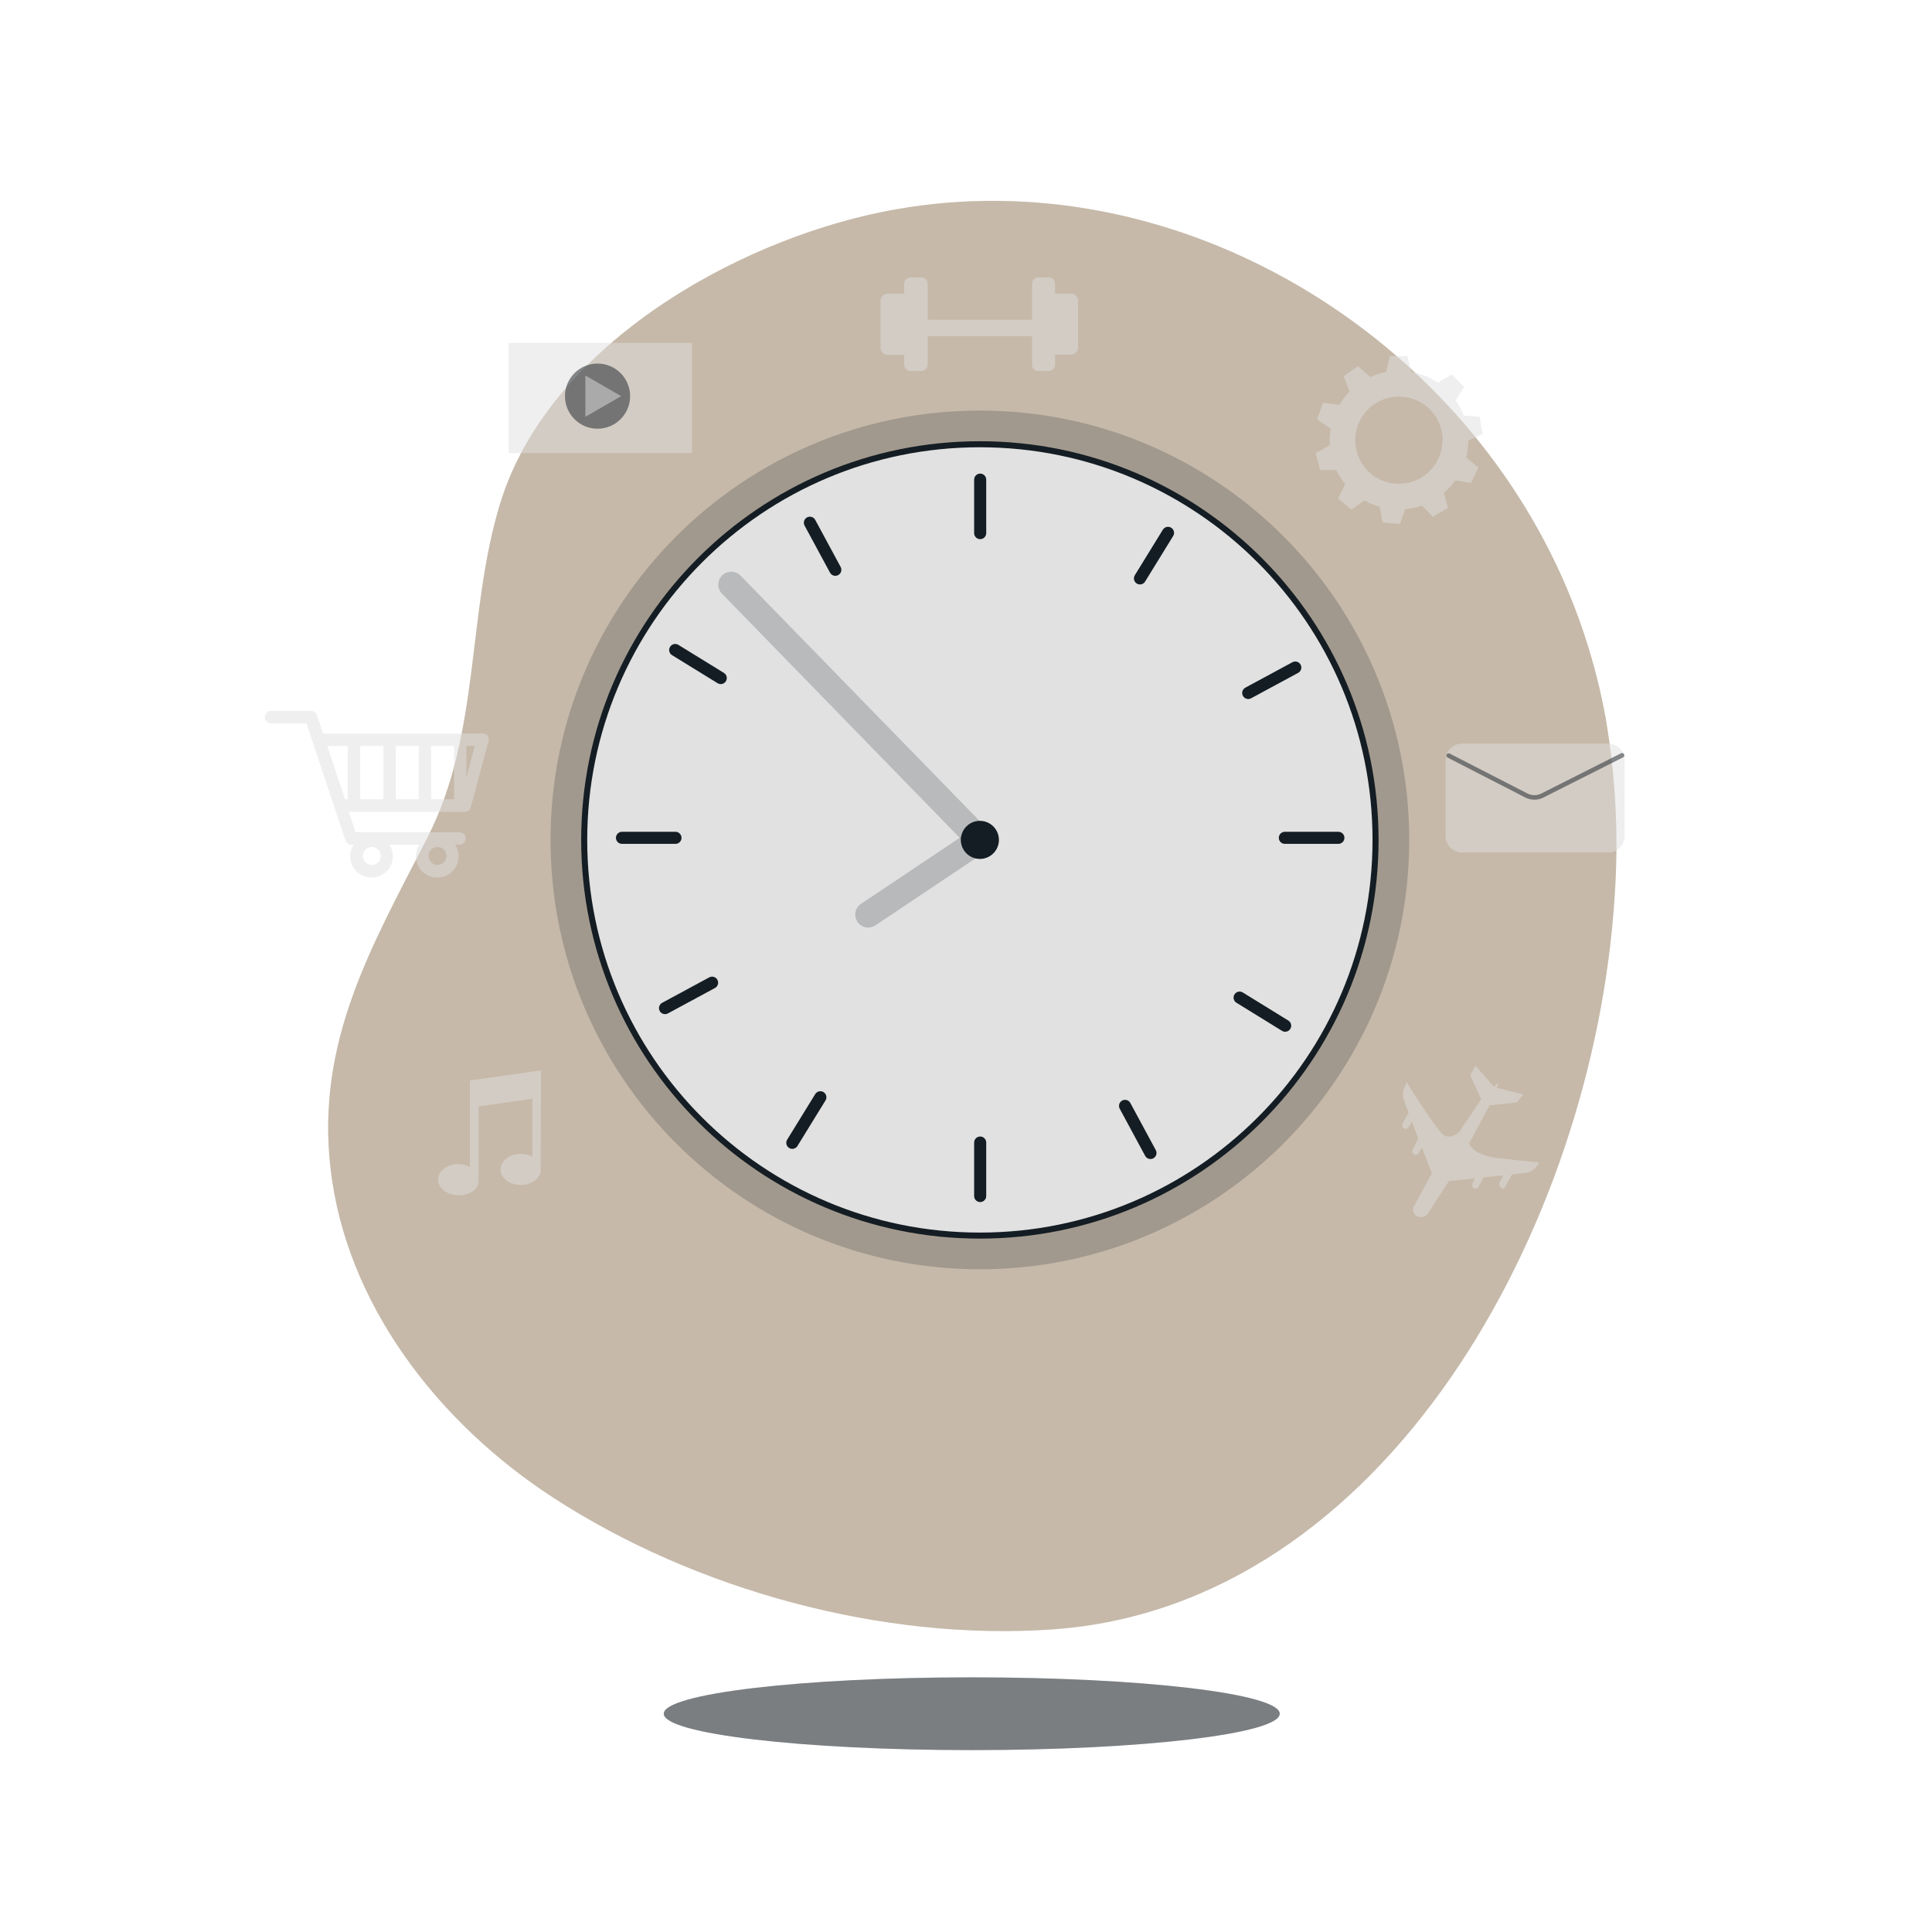 <svg width="320" height="320" viewBox="0 0 320 320" fill="none" xmlns="http://www.w3.org/2000/svg">
<path d="M267.405 148.941C268.136 138.913 267.646 128.834 265.946 118.925C264.331 110.029 261.533 101.389 257.626 93.235C238.003 52.237 191.462 25.958 146.266 35.072C121.306 40.096 90.765 57.568 82.854 83.347C77.261 101.568 79.654 121.523 70.739 138.835C61.587 156.672 52.326 172.467 54.739 193.485C57.299 216 72.576 235.667 91.571 248.019C115.155 263.379 146.253 271.853 174.33 269.882C229.491 266.016 263.834 203.136 267.405 148.941Z" fill="#E1E1E1"/>
<path opacity="0.8" d="M267.405 148.941C268.136 138.913 267.646 128.834 265.946 118.925C264.331 110.029 261.533 101.389 257.626 93.235C238.003 52.237 191.462 25.958 146.266 35.072C121.306 40.096 90.765 57.568 82.854 83.347C77.261 101.568 79.654 121.523 70.739 138.835C61.587 156.672 52.326 172.467 54.739 193.485C57.299 216 72.576 235.667 91.571 248.019C115.155 263.379 146.253 271.853 174.33 269.882C229.491 266.016 263.834 203.136 267.405 148.941Z" fill="#9F7E56" fill-opacity="0.5"/>
<path opacity="0.5" d="M266.375 123.168H242.157C240.658 123.168 239.443 124.383 239.443 125.882V138.49C239.443 139.988 240.658 141.203 242.157 141.203H266.375C267.873 141.203 269.088 139.988 269.088 138.49V125.882C269.088 124.383 267.873 123.168 266.375 123.168Z" fill="#E1E1E1"/>
<path opacity="0.5" d="M239.949 125.152L252.839 131.77C253.244 131.973 253.691 132.079 254.144 132.079C254.598 132.079 255.045 131.973 255.45 131.77L268.672 125.101" stroke="#141D23" stroke-width="0.75" stroke-linecap="round" stroke-linejoin="round"/>
<path opacity="0.5" d="M80.794 121.901C80.697 121.776 80.573 121.674 80.431 121.604C80.289 121.534 80.133 121.498 79.975 121.498H53.517L52.48 118.432C52.408 118.235 52.277 118.065 52.106 117.945C51.934 117.825 51.73 117.76 51.52 117.76H44.8C44.542 117.78 44.3 117.897 44.124 118.088C43.949 118.278 43.851 118.528 43.851 118.787C43.851 119.046 43.949 119.296 44.124 119.487C44.3 119.677 44.542 119.794 44.8 119.814H50.758L57.216 139.2C57.283 139.405 57.414 139.583 57.589 139.71C57.763 139.836 57.973 139.904 58.189 139.904H58.566C58.221 140.438 58.026 141.056 58.003 141.692C57.979 142.328 58.127 142.958 58.431 143.517C58.735 144.076 59.184 144.542 59.731 144.867C60.279 145.192 60.903 145.364 61.539 145.364C62.175 145.364 62.8 145.192 63.347 144.867C63.894 144.542 64.343 144.076 64.648 143.517C64.952 142.958 65.1 142.328 65.076 141.692C65.052 141.056 64.857 140.438 64.512 139.904H69.447C69.101 140.438 68.906 141.056 68.883 141.692C68.859 142.328 69.007 142.958 69.311 143.517C69.615 144.076 70.064 144.542 70.612 144.867C71.159 145.192 71.783 145.364 72.419 145.364C73.055 145.364 73.68 145.192 74.227 144.867C74.774 144.542 75.223 144.076 75.528 143.517C75.832 142.958 75.98 142.328 75.956 141.692C75.932 141.056 75.737 140.438 75.392 139.904H76.186C76.444 139.884 76.685 139.767 76.861 139.576C77.037 139.386 77.135 139.136 77.135 138.877C77.135 138.618 77.037 138.368 76.861 138.177C76.685 137.987 76.444 137.87 76.186 137.85H58.906L57.779 134.464H76.979C77.205 134.463 77.425 134.389 77.604 134.251C77.783 134.113 77.912 133.921 77.971 133.702L80.896 122.822C80.953 122.672 80.973 122.509 80.955 122.349C80.937 122.189 80.882 122.036 80.794 121.901ZM61.594 143.258C61.3 143.258 61.013 143.171 60.769 143.007C60.525 142.844 60.334 142.612 60.222 142.341C60.109 142.07 60.08 141.771 60.137 141.483C60.195 141.195 60.336 140.931 60.544 140.723C60.751 140.515 61.016 140.374 61.304 140.317C61.592 140.259 61.891 140.289 62.162 140.401C62.433 140.513 62.665 140.704 62.828 140.948C62.991 141.192 63.078 141.479 63.078 141.773C63.078 141.971 63.039 142.166 62.962 142.349C62.886 142.531 62.774 142.696 62.632 142.834C62.491 142.973 62.324 143.081 62.14 143.154C61.956 143.227 61.759 143.262 61.562 143.258H61.594ZM72.474 143.258C72.18 143.258 71.893 143.171 71.649 143.007C71.405 142.844 71.214 142.612 71.102 142.341C70.99 142.07 70.96 141.771 71.017 141.483C71.075 141.195 71.216 140.931 71.424 140.723C71.631 140.515 71.896 140.374 72.184 140.317C72.472 140.259 72.771 140.289 73.042 140.401C73.313 140.513 73.545 140.704 73.708 140.948C73.871 141.192 73.959 141.479 73.959 141.773C73.959 141.971 73.919 142.166 73.843 142.349C73.766 142.531 73.654 142.696 73.512 142.834C73.371 142.973 73.204 143.081 73.02 143.154C72.836 143.227 72.639 143.262 72.442 143.258H72.474ZM75.213 132.378H71.411V123.552H75.213V132.378ZM65.555 123.552H69.357V132.378H65.555V123.552ZM63.501 132.378H59.661V123.552H63.501V132.378ZM54.202 123.552H57.6V132.378H57.139L54.202 123.552ZM77.242 128.749V123.552H78.643L77.242 128.749Z" fill="#E1E1E1"/>
<path opacity="0.5" d="M243.2 72.96L245.574 71.878L245.069 69.03L242.451 68.826C242.119 67.946 241.679 67.112 241.139 66.342L242.49 64.064L240.448 62.016L238.15 63.386C236.829 62.487 235.333 61.877 233.76 61.594L233.12 58.97H230.227L229.587 61.606C228.689 61.778 227.814 62.057 226.982 62.438L224.915 60.646L222.547 62.304L223.52 64.864C222.886 65.517 222.33 66.24 221.862 67.021L219.136 66.739L218.144 69.459L220.403 70.989C220.293 71.623 220.237 72.265 220.237 72.909C220.237 73.184 220.237 73.453 220.269 73.722L217.901 75.046L218.65 77.843H221.331C221.729 78.68 222.225 79.467 222.81 80.186L221.626 82.56L223.84 84.416L225.99 82.88C226.797 83.345 227.657 83.713 228.55 83.974L228.979 86.534L231.866 86.79L232.73 84.333C233.677 84.251 234.61 84.051 235.507 83.738L237.325 85.581L239.834 84.134L239.142 81.645C239.867 81.027 240.512 80.322 241.062 79.546L243.622 80.013L244.864 77.44L242.867 75.789C243.093 74.863 243.205 73.913 243.2 72.96ZM238.918 72.909C238.918 74.338 238.495 75.735 237.701 76.923C236.907 78.111 235.778 79.037 234.458 79.584C233.138 80.131 231.685 80.274 230.283 79.996C228.882 79.717 227.594 79.029 226.584 78.018C225.573 77.008 224.885 75.72 224.606 74.318C224.327 72.917 224.47 71.464 225.017 70.144C225.564 68.823 226.49 67.695 227.679 66.901C228.867 66.107 230.264 65.683 231.693 65.683C232.648 65.679 233.595 65.864 234.479 66.229C235.362 66.593 236.164 67.13 236.839 67.807C237.513 68.484 238.047 69.288 238.408 70.172C238.77 71.057 238.952 72.004 238.944 72.96L238.918 72.909Z" fill="#E1E1E1"/>
<path opacity="0.5" d="M234.182 199.821C234.04 200.087 234.005 200.398 234.086 200.689C234.167 200.98 234.358 201.228 234.618 201.382C234.932 201.573 235.309 201.633 235.667 201.551C236.026 201.468 236.338 201.25 236.538 200.941L239.91 195.738L239.974 195.622L244.314 195.162L243.872 196.026C243.804 196.152 243.784 196.299 243.816 196.439C243.848 196.579 243.929 196.702 244.045 196.787C244.11 196.833 244.185 196.865 244.263 196.88C244.342 196.895 244.423 196.893 244.5 196.875C244.578 196.857 244.651 196.823 244.715 196.775C244.779 196.726 244.832 196.665 244.87 196.595L245.747 195.014L249.011 194.669L248.371 195.872C248.305 196.001 248.289 196.151 248.328 196.291C248.368 196.431 248.458 196.551 248.582 196.627C248.598 196.696 248.634 196.758 248.686 196.805C248.737 196.853 248.802 196.883 248.871 196.893C248.941 196.903 249.012 196.891 249.074 196.86C249.137 196.828 249.189 196.778 249.222 196.717L250.445 194.515L252.608 194.285C253.006 194.245 253.39 194.116 253.732 193.909C254.074 193.702 254.365 193.422 254.586 193.088L254.944 192.55L248.32 191.859C248.32 191.859 244.026 191.469 243.354 189.357L246.662 183.174L246.694 183.091L251.283 182.592L252.288 181.261L247.891 180.179L248.192 179.456C248.198 179.441 248.199 179.424 248.195 179.408C248.19 179.392 248.18 179.379 248.166 179.37C248.153 179.361 248.136 179.357 248.12 179.358C248.103 179.36 248.088 179.367 248.077 179.379L247.437 180.019L244.39 176.506L243.52 178.125L245.357 182.099L245.242 182.214L241.664 187.52C240.992 188.083 239.744 188.8 238.707 187.622C237.133 185.914 232.992 179.251 232.992 179.251L232.582 180.269C232.32 180.935 232.32 181.676 232.582 182.342L233.312 184.262L232.32 186.112C232.252 186.238 232.232 186.385 232.264 186.525C232.296 186.665 232.377 186.789 232.493 186.874C232.56 186.918 232.635 186.949 232.714 186.963C232.793 186.977 232.874 186.975 232.952 186.956C233.03 186.938 233.104 186.903 233.168 186.855C233.232 186.806 233.285 186.745 233.325 186.675L233.837 185.754L234.912 188.563L233.965 190.406C233.896 190.534 233.876 190.683 233.909 190.824C233.942 190.966 234.026 191.09 234.144 191.174C234.21 191.219 234.285 191.249 234.364 191.264C234.442 191.278 234.523 191.275 234.6 191.257C234.678 191.238 234.751 191.204 234.815 191.155C234.878 191.107 234.931 191.046 234.97 190.976L235.52 190.08L237.158 194.349L234.182 199.821Z" fill="#E1E1E1"/>
<path opacity="0.5" d="M114.605 56.787H84.256V75.04H114.605V56.787Z" fill="#E1E1E1"/>
<path opacity="0.5" d="M98.97 71.008C101.949 71.008 104.365 68.593 104.365 65.613C104.365 62.633 101.949 60.218 98.97 60.218C95.99 60.218 93.575 62.633 93.575 65.613C93.575 68.593 95.99 71.008 98.97 71.008Z" fill="#141D23"/>
<path opacity="0.5" d="M102.886 65.613L96.954 62.189V69.037L102.886 65.613Z" fill="#E1E1E1"/>
<path opacity="0.5" d="M77.837 178.97V193.28C77.246 192.967 76.586 192.807 75.917 192.813C74.061 192.813 72.563 193.971 72.563 195.373C72.563 196.774 74.061 197.965 75.917 197.965C79.04 197.965 79.27 195.827 79.27 195.827V183.258L88.179 181.978V191.578C87.586 191.27 86.927 191.112 86.259 191.117C84.403 191.117 82.906 192.275 82.906 193.709C82.906 195.142 84.403 196.269 86.259 196.269C87.904 196.269 89.274 195.341 89.549 194.131L89.6 181.76V177.28L77.837 178.97Z" fill="#E1E1E1"/>
<path opacity="0.5" d="M174.752 48.64V46.982C174.752 46.709 174.643 46.447 174.45 46.254C174.257 46.061 173.995 45.952 173.722 45.952H171.974C171.701 45.952 171.439 46.061 171.246 46.254C171.053 46.447 170.944 46.709 170.944 46.982V52.979H153.664V46.982C153.664 46.709 153.556 46.447 153.362 46.254C153.169 46.061 152.907 45.952 152.634 45.952H150.771C150.501 45.957 150.244 46.068 150.055 46.261C149.866 46.453 149.76 46.712 149.76 46.982V48.64H147.014C146.704 48.64 146.406 48.763 146.186 48.983C145.967 49.203 145.843 49.501 145.843 49.811V57.6C145.843 57.911 145.966 58.21 146.186 58.431C146.405 58.651 146.703 58.776 147.014 58.778H149.76V60.416C149.762 60.684 149.867 60.941 150.055 61.132C150.243 61.323 150.497 61.433 150.765 61.44H152.627C152.901 61.44 153.163 61.331 153.356 61.138C153.549 60.945 153.658 60.683 153.658 60.41V55.68H170.938V60.378C170.933 60.516 170.957 60.654 171.007 60.783C171.058 60.912 171.133 61.03 171.23 61.129C171.327 61.228 171.443 61.307 171.571 61.361C171.699 61.414 171.836 61.441 171.974 61.44H173.722C173.995 61.44 174.257 61.331 174.45 61.138C174.643 60.945 174.752 60.683 174.752 60.41V58.752H177.389C177.696 58.75 177.99 58.629 178.209 58.414C178.427 58.199 178.553 57.907 178.56 57.6V49.798C178.557 49.49 178.432 49.195 178.213 48.978C177.993 48.762 177.697 48.64 177.389 48.64H174.752Z" fill="#E1E1E1"/>
<path opacity="0.2" d="M162.298 210.234C201.574 210.234 233.415 178.394 233.415 139.117C233.415 99.84 201.574 68 162.298 68C123.021 68 91.181 99.84 91.181 139.117C91.181 178.394 123.021 210.234 162.298 210.234Z" fill="#141D23"/>
<path d="M162.298 204.653C198.492 204.653 227.834 175.311 227.834 139.117C227.834 102.922 198.492 73.581 162.298 73.581C126.103 73.581 96.762 102.922 96.762 139.117C96.762 175.311 126.103 204.653 162.298 204.653Z" fill="#E1E1E1" stroke="#141D23" stroke-miterlimit="10"/>
<g opacity="0.2">
<path d="M162.298 141.261C162.012 141.263 161.729 141.207 161.465 141.097C161.201 140.987 160.962 140.825 160.762 140.621L119.539 98.285C119.163 97.874 118.961 97.332 118.977 96.775C118.994 96.218 119.226 95.689 119.625 95.3C120.025 94.912 120.56 94.694 121.118 94.693C121.675 94.692 122.211 94.908 122.611 95.296L163.84 137.6C164.135 137.902 164.334 138.284 164.412 138.699C164.491 139.113 164.445 139.542 164.281 139.931C164.117 140.32 163.842 140.651 163.491 140.885C163.139 141.118 162.726 141.242 162.304 141.242L162.298 141.261Z" fill="#141D23"/>
</g>
<path opacity="0.2" d="M143.808 153.632C143.347 153.634 142.897 153.488 142.526 153.214C142.155 152.94 141.881 152.554 141.747 152.113C141.613 151.671 141.624 151.199 141.78 150.764C141.936 150.33 142.227 149.958 142.611 149.702L161.107 137.331C161.58 137.032 162.151 136.929 162.699 137.045C163.246 137.161 163.726 137.487 164.037 137.952C164.348 138.417 164.465 138.986 164.362 139.536C164.259 140.086 163.946 140.574 163.488 140.896L144.999 153.267C144.646 153.504 144.232 153.63 143.808 153.632Z" fill="#141D23"/>
<path d="M164.954 139.117C164.955 138.591 164.8 138.077 164.509 137.639C164.218 137.202 163.804 136.86 163.318 136.658C162.833 136.456 162.299 136.403 161.783 136.505C161.268 136.606 160.794 136.859 160.422 137.23C160.05 137.601 159.796 138.075 159.693 138.59C159.59 139.105 159.642 139.64 159.843 140.125C160.044 140.611 160.384 141.026 160.821 141.318C161.258 141.61 161.772 141.766 162.298 141.766C163.001 141.766 163.675 141.487 164.173 140.991C164.671 140.494 164.952 139.82 164.954 139.117Z" fill="#141D23" stroke="#141D23" stroke-miterlimit="10" stroke-linecap="round"/>
<path d="M162.349 79.443V88.301" stroke="#141D23" stroke-width="2" stroke-miterlimit="10" stroke-linecap="round"/>
<path d="M162.349 189.242V198.099" stroke="#141D23" stroke-width="2" stroke-miterlimit="10" stroke-linecap="round"/>
<path d="M221.677 138.771H212.813" stroke="#141D23" stroke-width="2" stroke-miterlimit="10" stroke-linecap="round"/>
<path d="M111.879 138.771H103.021" stroke="#141D23" stroke-width="2" stroke-miterlimit="10" stroke-linecap="round"/>
<path d="M193.459 88.256L188.813 95.802" stroke="#141D23" stroke-width="2" stroke-miterlimit="10" stroke-linecap="round"/>
<path d="M135.879 181.741L131.232 189.286" stroke="#141D23" stroke-width="2" stroke-miterlimit="10" stroke-linecap="round"/>
<path d="M214.541 110.566L206.746 114.778" stroke="#141D23" stroke-width="2" stroke-miterlimit="10" stroke-linecap="round"/>
<path d="M117.946 162.765L110.15 166.976" stroke="#141D23" stroke-width="2" stroke-miterlimit="10" stroke-linecap="round"/>
<path d="M212.864 169.888L205.319 165.235" stroke="#141D23" stroke-width="2" stroke-miterlimit="10" stroke-linecap="round"/>
<path d="M119.379 112.307L111.834 107.661" stroke="#141D23" stroke-width="2" stroke-miterlimit="10" stroke-linecap="round"/>
<path d="M190.554 190.97L186.343 183.168" stroke="#141D23" stroke-width="2" stroke-miterlimit="10" stroke-linecap="round"/>
<path d="M138.355 94.374L134.144 86.579" stroke="#141D23" stroke-width="2" stroke-miterlimit="10" stroke-linecap="round"/>
<path d="M160.954 289.875C189.128 289.875 211.968 287.176 211.968 283.846C211.968 280.517 189.128 277.818 160.954 277.818C132.779 277.818 109.939 280.517 109.939 283.846C109.939 287.176 132.779 289.875 160.954 289.875Z" fill="#E1E1E1"/>
<path opacity="0.5" d="M160.954 289.875C189.128 289.875 211.968 287.176 211.968 283.846C211.968 280.517 189.128 277.818 160.954 277.818C132.779 277.818 109.939 280.517 109.939 283.846C109.939 287.176 132.779 289.875 160.954 289.875Z" fill="#141D23"/>
</svg>
